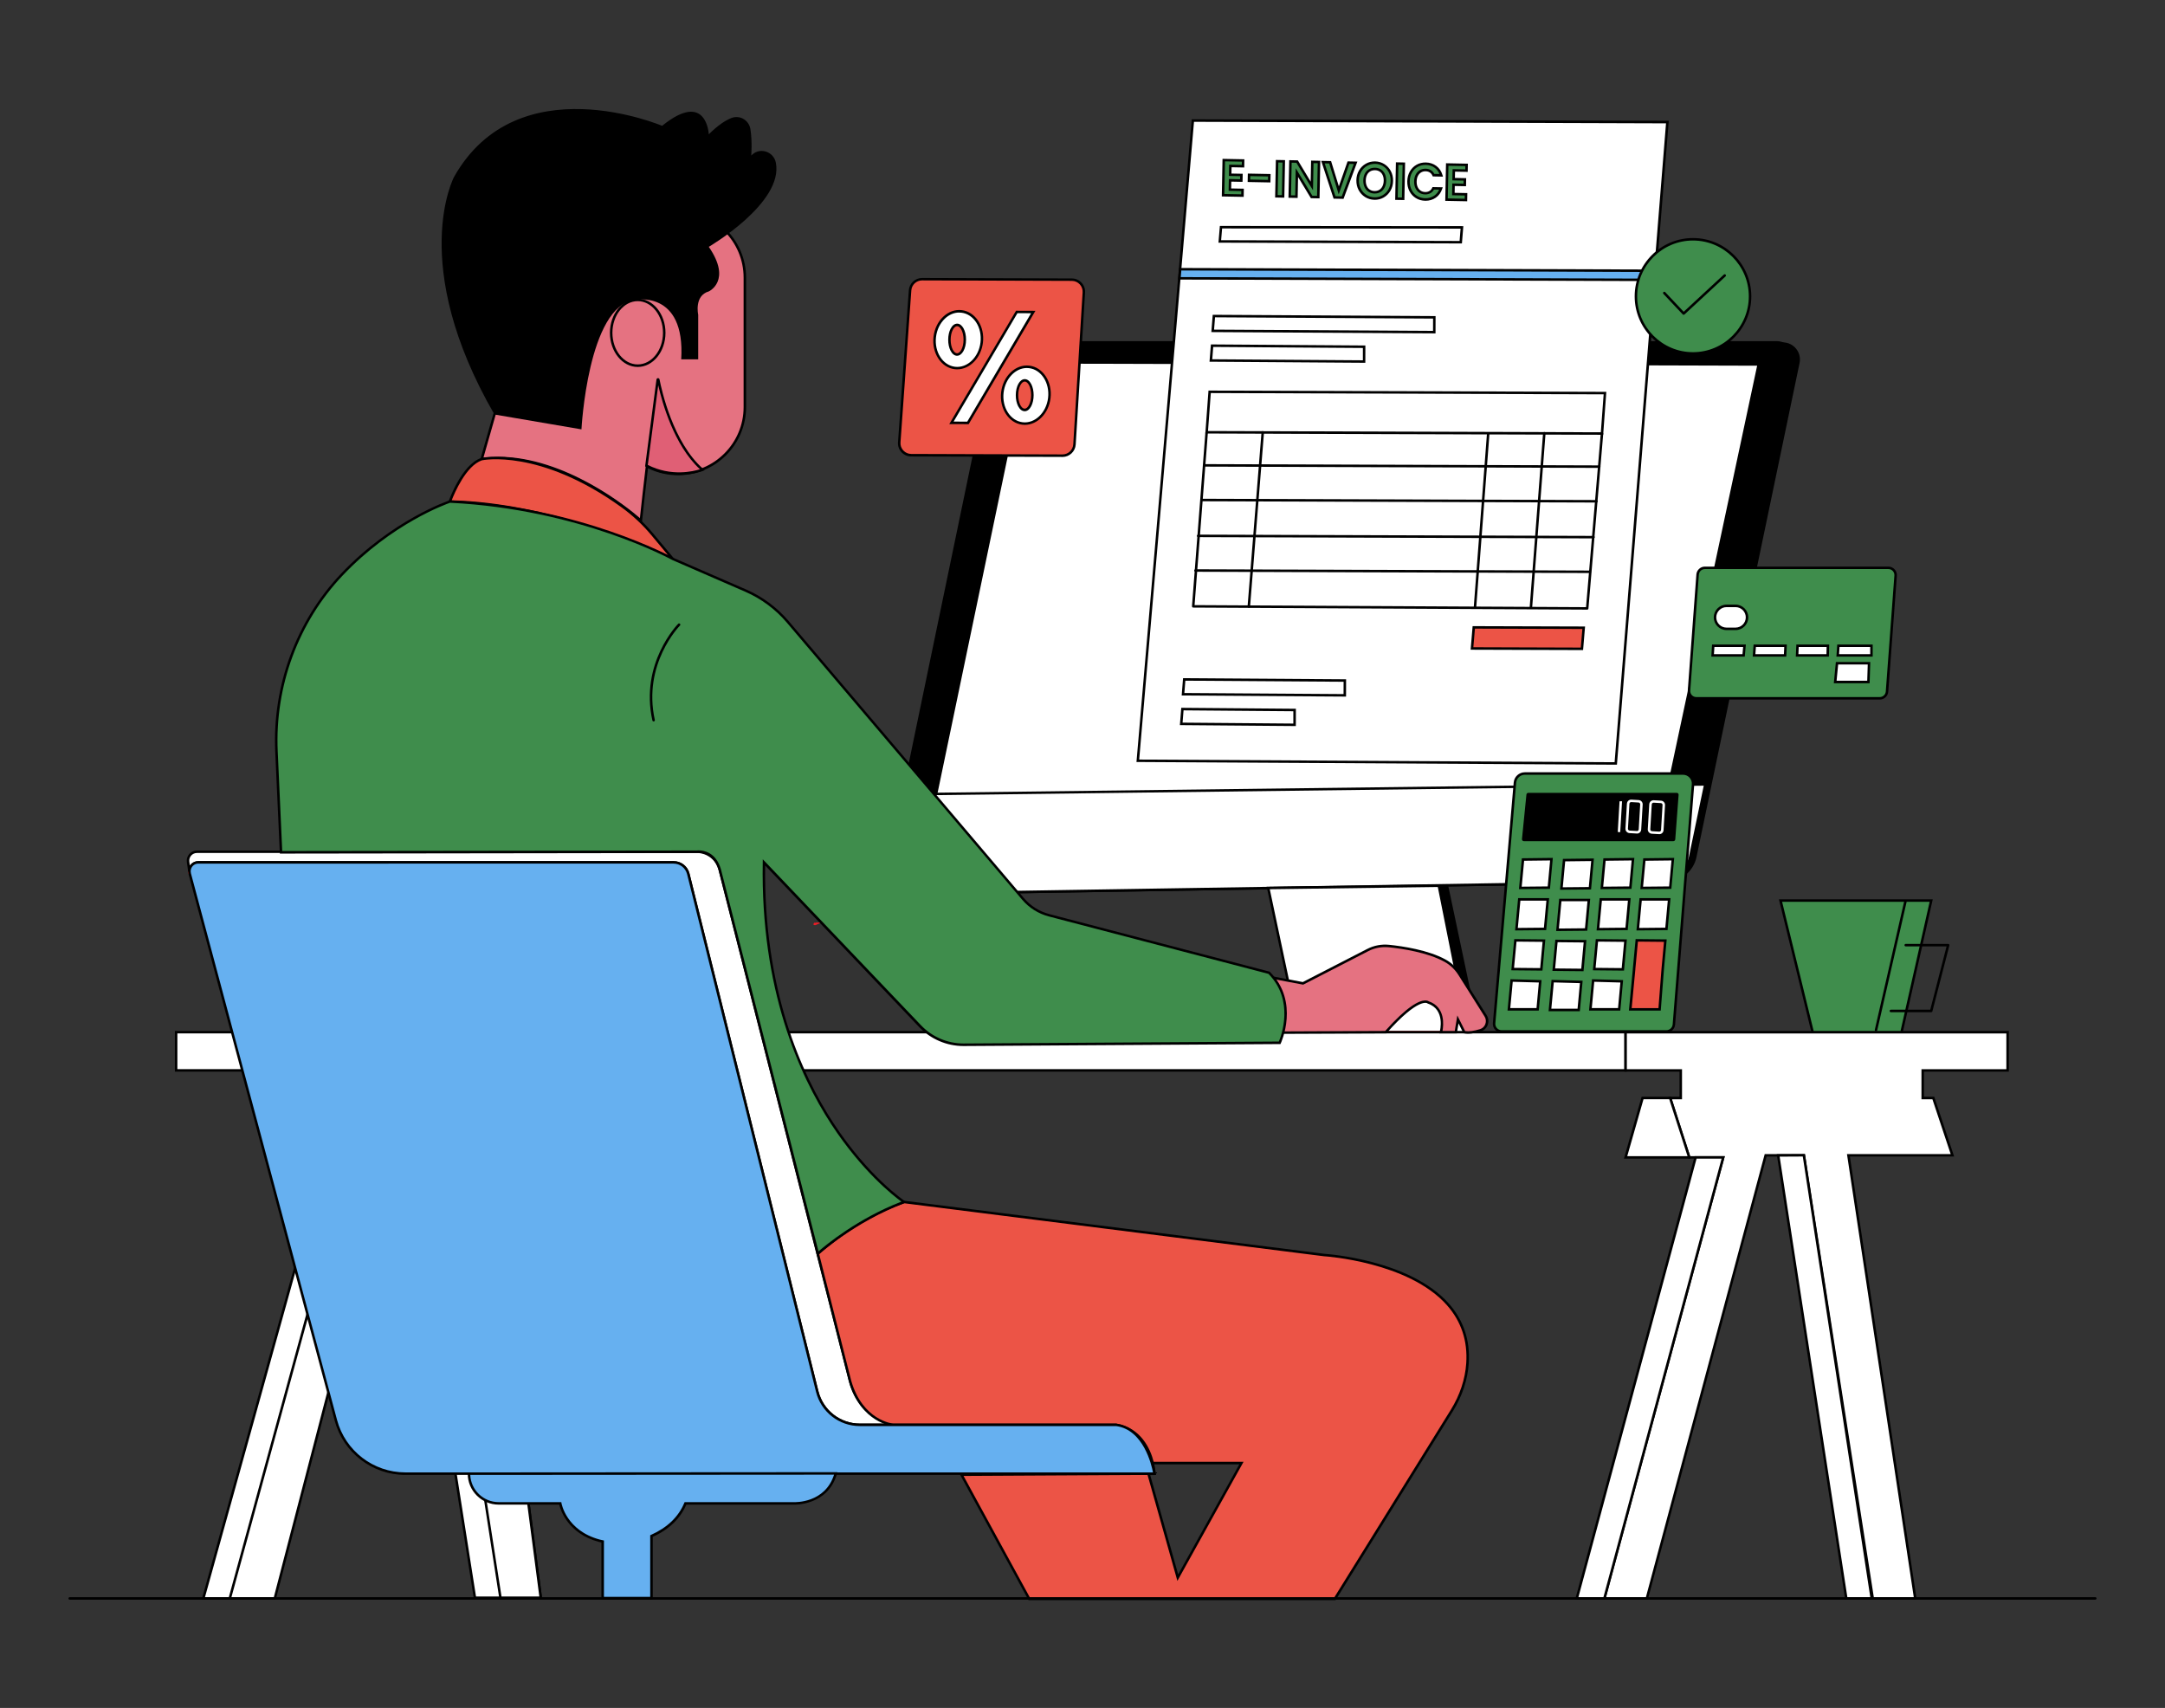 <?xml version="1.0" encoding="UTF-8"?>
<svg xmlns="http://www.w3.org/2000/svg" id="a" width="865.76" height="682.89" viewBox="0 0 865.76 682.89">
  <rect x="0" y="0" width="865.76" height="682.89" fill="#333333" stroke="none"/>
  <g>
    <g>
      <polygon points="578.77 352.44 591.5 412.7 587.12 412.7 575.37 354.14 578.77 352.44"></polygon>
      <path d="M399.53,145.92l-42.13,202.87c-.93,4.49,2.54,8.68,7.12,8.61l301.84-4.79c5.85-.09,10.86-4.23,12.06-9.96l41.21-197.51c.89-4.25-2.36-8.24-6.7-8.24H410.63c-5.37,0-10.01,3.77-11.1,9.03h0Z"></path>
      <g>
        <path d="M717.07,145.13l-35.16,168.53-.02,.1-6.03,28.88c-1.2,5.73-6.2,9.87-12.06,9.96l-301.84,4.79c-4.58,.08-8.05-4.12-7.12-8.61l6.48-31.19,35.66-171.68c1.09-5.26,5.73-9.03,11.1-9.03h302.3c4.34,0,7.59,3.99,6.7,8.24h-.01Z" fill="#fff"></path>
        <path d="M361.84,357.89c-2.29,0-4.43-1.01-5.89-2.77-1.49-1.8-2.07-4.15-1.59-6.43l42.14-202.87c1.14-5.46,6.01-9.43,11.59-9.43h302.3c2.22,0,4.3,.99,5.7,2.71s1.94,3.96,1.49,6.13l-35.17,168.61-6.04,28.9c-1.25,6-6.41,10.26-12.54,10.36l-301.84,4.79h-.15Zm46.24-220.51c-5.11,0-9.57,3.63-10.61,8.63l-42.14,202.87c-.41,1.99,.09,4.03,1.39,5.59,1.3,1.57,3.22,2.44,5.24,2.41l301.84-4.79c5.66-.09,10.42-4.02,11.58-9.57l6.05-28.96,35.16-168.56c.39-1.88-.07-3.8-1.28-5.29-1.21-1.49-3-2.34-4.92-2.34H408.08Z"></path>
      </g>
      <g>
        <polygon points="712.01 360.08 724.93 412.99 760.34 412.99 772.26 360.08 712.01 360.08" fill="#3f8d4c"></polygon>
        <path d="M760.74,413.49h-36.2l-13.17-53.91h61.52l-12.15,53.91Zm-35.42-1h34.62l11.7-51.91h-58.99l12.68,51.91h-.01Z"></path>
      </g>
      <g>
        <path d="M681.91,313.66l-6.05,28.98c-1.2,5.73-6.2,9.87-12.06,9.96l-301.84,4.79c-4.58,.08-8.05-4.12-7.12-8.61l6.48-31.19,320.6-3.94h-.01Z" fill="#fff"></path>
        <path d="M361.84,357.89c-2.29,0-4.43-1.01-5.89-2.77-1.49-1.8-2.07-4.15-1.59-6.43l6.56-31.58,321.62-3.95-6.18,29.59c-1.25,6-6.41,10.26-12.54,10.36l-301.84,4.79h-.14Zm-.11-39.81l-6.39,30.79c-.41,1.99,.09,4.03,1.39,5.59,1.3,1.57,3.22,2.44,5.24,2.41l301.84-4.79c5.66-.09,10.42-4.02,11.58-9.57l5.92-28.37-319.57,3.93h0Z"></path>
      </g>
      <path d="M717.07,145.13l-35.16,168.53-.02,.1-14.87-.36,35.64-167.18-291.94-.85-35.93,172.32-13.49-.09,35.66-171.68c1.09-5.26,5.73-9.03,11.1-9.03h302.3c4.34,0,7.59,3.99,6.7,8.24h0Z"></path>
      <g>
        <polygon points="507.16 355.04 519.46 413.09 587.12 413.09 575.37 354.14 507.16 355.04" fill="#fff"></polygon>
        <path d="M587.73,413.59h-68.68l-12.51-59.04,69.24-.91,11.95,59.95Zm-67.87-1h66.65l-11.55-57.94-67.19,.89,12.09,57.06h0Z"></path>
      </g>
      <path d="M579.27,413.2h-30.7v-20.52h30.7v20.52Zm-29.7-1h28.7v-18.52h-28.7v18.52Z" fill="#ed1c24"></path>
      <g>
        <rect x="70.43" y="412.7" width="579.63" height="15.28" fill="#fff"></rect>
        <path d="M650.56,428.47H69.93v-16.28H650.56v16.28Zm-579.63-1H649.56v-14.28H70.93s0,14.28,0,14.28Z"></path>
      </g>
      <g>
        <polygon points="802.81 427.97 802.81 412.7 650.06 412.7 650.06 427.97 672.12 427.97 672.12 439.01 667.88 439.01 675.52 462.77 689.09 462.77 641.57 639.1 658.54 639.1 706.07 461.92 721.34 461.92 748.88 639.1 765.88 639.1 739.16 461.92 780.75 461.92 773.11 439.01 768.87 439.01 768.87 427.97 802.81 427.97" fill="#fff"></polygon>
        <path d="M766.46,639.6h-18.01l-.07-.42-27.47-176.76h-14.46l-47.52,177.18h-18.01l47.52-176.34h-13.29l-7.96-24.76h4.43v-10.03h-22.06v-16.28h153.76v16.28h-33.95v10.03h4.1l7.97,23.91h-41.7l26.72,177.18h0Zm-17.15-.99h15.99l-26.72-177.18h41.47l-7.3-21.91h-4.38v-12.03h33.95v-14.28h-151.76v14.28h22.06v12.03h-4.06l7.32,22.76h13.87l-47.52,176.34h15.94l47.52-177.18h16.09l.07,.42,27.47,176.76h-.01Z"></path>
      </g>
      <g>
        <polygon points="667.88 439.01 656.85 439.01 650.06 462.77 675.52 462.77 667.88 439.01" fill="#fff"></polygon>
        <path d="M676.2,463.27h-26.81l7.08-24.76h11.77l7.96,24.76h0Zm-25.48-1h24.11l-7.32-22.76h-10.29l-6.5,22.76Z"></path>
      </g>
      <g>
        <polygon points="678.06 462.77 630.54 639.1 641.57 639.1 689.09 462.77 678.06 462.77" fill="#fff"></polygon>
        <path d="M641.95,639.6h-12.07l47.79-177.34h12.07l-47.79,177.34Zm-10.76-1h10l47.25-175.34h-10l-47.25,175.34Z"></path>
      </g>
      <g>
        <polygon points="711.08 461.98 738.32 639.1 748.5 639.1 721.34 461.92 711.08 461.98" fill="#fff"></polygon>
        <path d="M749.08,639.6h-11.19l-.07-.42-27.32-177.7,11.27-.06,27.31,178.19h0Zm-10.34-1.01h9.17l-27-176.18-9.25,.05,27.08,176.13Z"></path>
      </g>
      <path d="M772.26,404.71h-16.12c-.28,0-.5-.22-.5-.5s.22-.5,.5-.5h15.74l6.53-25.31h-16.33c-.28,0-.5-.22-.5-.5s.22-.5,.5-.5h16.97c.15,0,.3,.07,.4,.19s.13,.28,.09,.43l-6.79,26.31c-.06,.22-.26,.38-.48,.38h-.01Z"></path>
      <path d="M750.2,412.35s-.07,0-.11-.01c-.27-.06-.44-.33-.38-.6l11.74-51.31c.06-.27,.33-.44,.6-.38,.27,.06,.44,.33,.38,.6l-11.74,51.31c-.05,.23-.26,.39-.49,.39Z"></path>
      <path d="M75.38,349.4c-.08-.31-.12-.61-.14-.95l1-.09,.12,.84-.98,.2Z" fill="#ed1c24"></path>
      <g>
        <path d="M357.21,569.64l-.1,.06h-13.26c-8.07,0-15.11-5.5-17.06-13.33l-51.55-206.95c-.67-2.71-3.11-4.61-5.89-4.61H79.29c-2.04,0-3.59,1.69-3.54,3.62l-.53-3.84c-.29-2.12,1.37-4.02,3.51-4.02h199.93c4.31,0,8.07,2.92,9.13,7.09l52.14,204.56c1.49,5.86,5.02,11.06,10.09,14.34,2.02,1.31,4.41,2.43,7.19,3.08Z" fill="#fff"></path>
        <path d="M357.25,570.2h-13.39c-8.32,0-15.53-5.64-17.54-13.71l-51.55-206.95c-.62-2.49-2.84-4.23-5.4-4.23H79.29c-.83,0-1.6,.32-2.17,.91s-.89,1.39-.87,2.2l-1,.08-.53-3.84c-.16-1.16,.19-2.32,.96-3.2s1.88-1.39,3.04-1.39h199.93c4.54,0,8.5,3.07,9.62,7.47l52.14,204.56c1.51,5.91,5.02,10.9,9.88,14.05,2.19,1.42,4.56,2.43,7.03,3.01l1.22,.29-1.3,.76h.01ZM79.29,344.3h190.07c3.03,0,5.65,2.05,6.38,4.99l51.55,206.95c1.9,7.63,8.71,12.95,16.57,12.95h10.25c-1.51-.58-2.96-1.32-4.35-2.22-5.07-3.28-8.73-8.48-10.3-14.64l-52.14-204.56c-1.01-3.96-4.56-6.72-8.65-6.72H78.73c-.88,0-1.71,.38-2.29,1.04s-.84,1.54-.73,2.41l.22,1.58c.14-.2,.29-.4,.46-.57,.76-.78,1.79-1.22,2.89-1.22h.01Z"></path>
      </g>
      <g>
        <path d="M271.13,84.27h0c-14.76,0-26.73,11.97-26.73,26.73v4.32l-34.79,11.38-11.88,39.04-5.09,17.82c32.25-4.24,63.65,24.61,63.65,24.61,.65-6.24,1.51-13.85,2.44-21.73,3.71,1.95,7.93,3.06,12.41,3.06h0c14.76,0,26.73-11.97,26.73-26.73v-51.77c0-14.76-11.97-26.73-26.73-26.73h-.01Z" fill="#e57281"></path>
        <path d="M256.68,209.21l-.73-.67c-.31-.29-31.6-28.64-63.25-24.48l-.76,.1,5.3-18.55,11.96-39.3,34.7-11.34v-3.96c0-15.02,12.22-27.23,27.23-27.23s27.23,12.22,27.23,27.23v51.77c0,15.02-12.22,27.23-27.23,27.23-4.15,0-8.28-.96-12-2.79-.99,8.43-1.79,15.5-2.36,21.01l-.1,.99h0Zm-57.52-26.58c27.01,0,52.15,20.57,56.73,24.52,.58-5.52,1.37-12.51,2.34-20.77l.08-.72,.64,.34c3.74,1.96,7.95,3,12.18,3,14.46,0,26.23-11.77,26.23-26.23v-51.77c0-14.46-11.77-26.23-26.23-26.23s-26.23,11.77-26.23,26.23v4.69l-34.89,11.41-11.81,38.79-4.88,17.09c1.95-.23,3.9-.33,5.84-.33v-.02Z"></path>
      </g>
      <g>
        <path d="M263.27,151.79c.84,4.33,5.46,25.46,17.62,36.05,0,0-10.8,4.39-22.37-1.64l4.5-34.4c.02-.14,.22-.15,.25,0h0Z" fill="#e05f75"></path>
        <path d="M271.57,189.86c-3.86,0-8.52-.74-13.29-3.22l-.31-.16,4.54-34.74c.04-.31,.29-.54,.6-.55h.02c.3,0,.56,.21,.61,.51h0c.8,4.13,5.4,25.26,17.45,35.77l.61,.53-.75,.31c-.07,.03-3.94,1.56-9.5,1.56h.02Zm-12.52-3.96c9.37,4.74,18.24,2.56,20.86,1.73-10.41-9.59-15.16-26.82-16.69-33.61l-4.17,31.88Z"></path>
      </g>
      <g>
        <path d="M179.9,200.53s5.09-14.43,12.73-16.97c0,0,22.79-5.15,56.06,18.78,4.51,3.24,8.6,7.04,12.16,11.31l8.17,9.8s-44.98-22.06-89.11-22.91h0Z" fill="#ec5446"></path>
        <path d="M270.9,224.93l-2.11-1.03c-.45-.22-45.39-22.03-88.9-22.86h-.69l.23-.67c.21-.6,5.26-14.69,13.04-17.28,.28-.07,23.44-4.93,56.51,18.84,4.55,3.27,8.67,7.11,12.25,11.4l9.67,11.6Zm-90.28-24.88c38.22,.93,77.32,17.77,86.57,21.99l-6.73-8.07c-3.52-4.22-7.58-8-12.06-11.23-32.67-23.49-55.43-18.74-55.66-18.69-6.36,2.12-11.03,13.19-12.12,16h0Z"></path>
      </g>
      <g>
        <path d="M513.24,412.88l40.92-.18c13.58-15.28,16.97-11.88,16.97-11.88,7.64,2.55,5.09,11.88,5.09,11.88h5.94l.85-5.09,2.55,5.09c1.91,.38,4.33-.1,6.42-.74,2.43-.75,3.46-3.63,2.11-5.78l-10.45-16.59c-1.44-2.28-3.42-4.18-5.79-5.48-6.8-3.74-16.65-5.25-22.41-5.84-2.92-.3-5.86,.24-8.47,1.59l-25.92,13.33-13.58-2.55,3.39,15.28,2.36,6.97h.02Z" fill="#e57281"></path>
        <path d="M512.88,413.38l-2.48-7.31-3.57-16.07,14.15,2.65,25.77-13.25c2.69-1.38,5.72-1.95,8.75-1.64,5.45,.56,15.64,2.07,22.6,5.9,2.41,1.32,4.47,3.28,5.97,5.65l10.45,16.59c.74,1.17,.88,2.59,.4,3.89-.47,1.28-1.49,2.24-2.79,2.64-2.73,.84-4.98,1.09-6.67,.75l-.24-.05-1.97-3.94-.67,3.99h-7.02l.17-.63c.1-.36,2.33-8.91-4.77-11.28l-.11-.04-.08-.08s-3.43-2.55-16.25,11.86l-.15,.17-41.5,.18v.02Zm-4.74-22.12l3.23,14.54,2.23,6.58,40.33-.18c8.88-9.95,13.56-12.13,15.92-12.2,.85-.03,1.32,.23,1.52,.37,6.71,2.3,5.88,9.62,5.47,11.83h4.9l1.03-6.19,3.12,6.24c1.49,.23,3.54-.03,5.94-.77,1-.31,1.78-1.04,2.14-2.03,.37-1.01,.26-2.1-.31-3.01l-10.45-16.59c-1.4-2.23-3.34-4.07-5.6-5.31-6.81-3.74-16.85-5.23-22.22-5.78-2.84-.29-5.67,.24-8.19,1.53l-26.07,13.41-13-2.44h0Z"></path>
      </g>
      <path d="M325.91,369.92c-.08,0-.16-.02-.22-.04l-.39-.13,.06-.43c.05-.29,.26-.43,.64-.43h2.45l-2.25,.96c-.11,.05-.21,.07-.3,.07h0Zm0-1s-.08,0-.09,.01l.12,.27,.09-.27s-.08-.02-.11-.02h-.01Z" fill="#ed1c24"></path>
      <g>
        <polygon points="164.93 427.66 109.31 639.1 81.31 639.1 140.02 427.97 149.71 427.85 164.93 427.66" fill="#fff"></polygon>
        <path d="M109.7,639.6h-29.05l.18-.63,58.81-211.49,25.95-.33-55.88,212.45h0Zm-27.73-1h26.96l55.36-210.44-23.89,.3-58.43,210.13h0Z"></path>
      </g>
      <g>
        <polygon points="164.93 427.66 109.88 639.1 91.88 639.1 149.71 427.85 164.93 427.66" fill="#fff"></polygon>
        <path d="M110.27,639.6h-19.04l58.1-212.24,16.26-.21-.17,.63-55.15,211.82h0Zm-17.73-1h16.96l54.79-210.44-14.19,.18-57.55,210.25h0Z"></path>
      </g>
      <g>
        <polygon points="216.24 638.83 189.94 638.83 181.6 585.82 191.66 584.25 208.76 581.58 216.24 638.83" fill="#fff"></polygon>
        <path d="M216.81,639.33h-27.31l-8.48-53.93,28.16-4.4,7.63,58.33h0Zm-26.45-1h25.31l-7.35-56.18-26.16,4.09,8.19,52.09h.01Z"></path>
      </g>
      <g>
        <polygon points="216.24 638.83 200.13 638.83 191.66 584.25 208.76 581.58 216.24 638.83" fill="#fff"></polygon>
        <path d="M216.81,639.33h-17.11l-8.61-55.5,18.1-2.83,7.63,58.33h-.01Zm-16.26-1h15.12l-7.35-56.18-16.1,2.52,8.33,53.66h0Z"></path>
      </g>
      <g>
        <g>
          <path d="M529.55,501.81l-168.03-21.22c-19.52,6.79-34.49,20.67-34.49,20.67l12.91,50.96c4.73,16.46,17.18,17.48,17.18,17.48h89.27c9.78,1.73,13.31,10.07,14.58,15.28h35.49l-25.46,45.83-11.7-41.52h2.36v-.06l-77.16,.42,27.1,49.65h122.21l46.81-75.38c3.53-5.69,5.78-12.12,6.23-18.8,2.66-39.82-57.28-43.3-57.28-43.3h-.02Z" fill="#ec5446"></path>
          <path d="M534.07,639.79h-122.78l-.14-.26-27.5-50.38,78.46-.43,.08,1-.54,.06h-1.7l11.19,39.72,24.46-44.02h-35.03l-.09-.38c-1.18-4.84-4.59-13.21-14.18-14.9h-89.18c-.17,0-12.89-1.23-17.66-17.84l-12.99-51.26,.22-.2c.15-.14,15.27-14.03,34.67-20.78l.11-.04,168.13,21.23c.94,.06,34.28,2.34,49.82,19.95,5.87,6.65,8.53,14.69,7.92,23.89-.44,6.52-2.61,13.1-6.3,19.04l-46.96,75.61h0Zm-122.19-1.01h121.63l46.67-75.14c3.6-5.8,5.73-12.22,6.15-18.57,.6-8.92-1.98-16.71-7.67-23.16-15.4-17.45-48.81-19.59-49.15-19.61h-.03l-167.92-21.2c-17.88,6.25-32.07,18.61-33.99,20.33l12.84,50.66c4.57,15.9,16.61,17.1,16.73,17.11h89.23c9.99,1.75,13.65,10.15,14.97,15.27h35.95l-26.46,47.63-11.94-42.37-73.57,.4,26.55,48.65h0Z"></path>
        </g>
        <g>
          <path d="M460.96,584.97h-.15c.65,2.53,.81,3.96,.84,4.24h0s-.09-1.77-.69-4.24Z" fill="#ec5446"></path>
          <path d="M462.18,589.72h-.98l-.05-.45c-.03-.26-.19-1.66-.83-4.17l-.16-.62h1.19l.09,.38c.61,2.49,.7,4.26,.71,4.34l.03,.53h0Z"></path>
        </g>
      </g>
      <path d="M232.52,171.68s2.55-49.22,21.22-51.77c0,0,20.37-4.24,18.67,23.76h6.79v-17.82s-1.7-7.64,4.24-9.34c0,0,9.34-4.24,0-17.82,0,0,30.06-17.6,26.8-33.71-.86-4.23-5.97-6.1-9.26-3.31-.19,.16-.38,.33-.57,.52,0,0,.47-5.61-.33-10.58-.58-3.59-4.29-5.76-7.66-4.4-2.34,.94-5.33,2.85-8.98,6.49,0,0-.85-17.82-18.67-3.39,0,0-57.71-24.61-83.17,20.37,0,0-18.67,34.79,16.12,95.05l34.79,5.94h.01Z"></path>
      <g>
        <ellipse cx="255.01" cy="133.07" rx="10.61" ry="13.15" fill="#e57281"></ellipse>
        <path d="M255.01,146.72c-6.12,0-11.11-6.13-11.11-13.65s4.98-13.65,11.11-13.65,11.11,6.12,11.11,13.65-4.98,13.65-11.11,13.65Zm0-26.31c-5.57,0-10.11,5.68-10.11,12.65s4.53,12.65,10.11,12.65,10.11-5.68,10.11-12.65-4.53-12.65-10.11-12.65Z"></path>
      </g>
      <g>
        <path d="M179.9,200.53s-22.51,7.38-43.2,29.2c-17.99,18.98-27.32,44.57-26.14,70.7l1.82,40.34,166.27-.21s6.7-1.09,9.13,7.09l39.23,153.6s14.12-13.03,34.49-20.67c0,0-57.71-38.19-56.01-135.78l62.47,65.52c4.54,4.76,10.85,7.44,17.43,7.4l126.32-.78s7.64-16.12-4.24-28.01l-87.92-22.97c-4.09-1.07-7.75-3.37-10.48-6.59l-94.08-110.77c-4.57-5.39-10.32-9.65-16.8-12.47l-29.19-12.69s-36.49-20.37-89.11-22.91h0Z" fill="#3f8d4c"></path>
        <path d="M326.75,502.2l-.21-.81-39.23-153.6c-2.27-7.62-8.31-6.77-8.57-6.72l-166.83,.22-1.85-40.82c-1.19-26.3,8.39-52.2,26.27-71.06,20.54-21.66,43.18-29.26,43.41-29.33l.09-.03h.09c52.13,2.53,88.96,22.78,89.33,22.98l29.14,12.67c6.51,2.83,12.38,7.19,16.98,12.6l94.08,110.77c2.68,3.16,6.22,5.38,10.23,6.43l88.05,23,.1,.1c11.99,11.99,4.42,28.41,4.34,28.57l-.13,.28-126.64,.79h-.15c-6.64,0-13.06-2.75-17.65-7.55l-61.63-64.64c-.61,49.59,14.46,83.32,27.28,102.94,14,21.43,28.39,31.1,28.53,31.2l.82,.54-.92,.34c-20.03,7.51-34.19,20.44-34.33,20.57l-.62,.57h.02Zm-47.34-162.19c1.89,0,6.84,.68,8.87,7.5l39.03,152.83c2.91-2.53,15.75-13.17,33.16-19.89-3.2-2.33-15.76-12.16-28.01-30.89-13.01-19.9-28.33-54.23-27.45-104.77l.02-1.22,63.31,66.4c4.4,4.61,10.56,7.25,16.92,7.25h.14l126-.78c.92-2.18,6.34-16.43-4.17-27.06l-87.79-22.94c-4.21-1.1-7.92-3.43-10.74-6.75l-94.08-110.77c-4.5-5.3-10.25-9.56-16.62-12.33l-29.19-12.69c-.41-.23-37-20.34-88.84-22.87-1.54,.53-23.19,8.24-42.91,29.04-17.7,18.67-27.18,44.3-26,70.33l1.8,39.86,165.79-.21s.28-.04,.75-.04h.01Z"></path>
      </g>
      <path d="M261.37,288.45c-.23,0-.44-.16-.49-.39-5.09-22.92,10.16-38.5,10.32-38.65,.2-.2,.51-.2,.71,0,.2,.19,.2,.51,0,.71-.15,.15-15.02,15.36-10.05,37.73,.06,.27-.11,.54-.38,.6-.04,0-.07,.01-.11,.01h0Z"></path>
      <g>
        <path d="M461.66,589.22H162.09c-13.02,0-24.42-8.75-27.78-21.33l-58.45-218.62-.12-.84c-.05-1.93,1.5-3.62,3.54-3.62h190.07c2.78,0,5.22,1.9,5.89,4.61l51.55,206.95c1.95,7.83,8.99,13.33,17.06,13.33h102.53c12.73,1.7,15.28,19.52,15.28,19.52Z" fill="#66b0f0"></path>
        <path d="M462.23,589.72H162.09c-13.22,0-24.84-8.92-28.26-21.7l-58.45-218.62-.13-.9c-.03-1.13,.39-2.2,1.14-2.98,.76-.78,1.79-1.22,2.89-1.22h190.07c3.03,0,5.65,2.05,6.38,4.99l51.55,206.95c1.9,7.63,8.71,12.95,16.57,12.95h102.53c13.02,1.73,15.75,19.77,15.77,19.95l.08,.57h0ZM79.29,345.3c-.83,0-1.6,.32-2.17,.91s-.89,1.39-.87,2.2l.11,.78,58.43,218.56c3.3,12.34,14.52,20.96,27.29,20.96H461.06c-.57-3.02-3.81-17.06-14.75-18.52h-102.46c-8.32,0-15.53-5.63-17.54-13.71l-51.55-206.95c-.62-2.49-2.84-4.23-5.4-4.23H79.29Z"></path>
      </g>
      <g>
        <path d="M187.54,589.22c0,6.56,5.32,11.88,11.88,11.88h24.61s1.77,11.2,15.62,14.93c.45,.12,.9,.21,1.36,.31v22.65h19.52v-24.83c5.16-2.3,10.78-6.26,13.58-13.06h43.28s13.28,.64,16.82-11.99l-146.67,.1h0Z" fill="#66b0f0"></path>
        <path d="M261.02,639.48h-20.52v-22.74c-.33-.07-.66-.14-.98-.23-12.46-3.36-15.39-12.8-15.89-14.91h-24.21c-6.83,0-12.38-5.55-12.38-12.38v-.5l147.83-.1-.18,.64c-3.61,12.86-17.2,12.35-17.33,12.35h-42.92c-2.4,5.58-6.91,9.91-13.41,12.88v24.99Zm-19.53-1h18.52v-24.65l.3-.13c6.54-2.92,11.02-7.22,13.32-12.79l.13-.31h43.62c.54,.03,12.51,.45,16.15-10.98l-145.48,.1c.26,6.04,5.26,10.88,11.37,10.88h25.04l.07,.42c.02,.11,1.9,10.93,15.25,14.53,.33,.09,.66,.16,1,.23l.73,.16v22.55h-.02Z"></path>
      </g>
    </g>
    <g>
      <g>
        <polygon points="666.77 48.81 662.04 107.57 661.74 111.21 646.12 305.25 455 304.18 471.65 110.6 471.96 106.96 477.01 48.2 666.77 48.81" fill="#fff"></polygon>
        <path d="M646.58,305.75h-.46l-191.66-1.08,.05-.54,22.05-256.44,190.76,.61-.04,.54-20.68,256.9h-.02Zm-191.04-2.06l190.12,1.07,20.56-255.44-188.75-.61-21.92,254.98h0Z"></path>
      </g>
      <g>
        <polygon points="662.03 108.25 661.74 111.9 471.64 111.28 471.96 107.64 662.03 108.25" fill="#66b0f0"></polygon>
        <path d="M662.2,112.4l-191.1-.62,.4-4.64,191.08,.62-.38,4.64Zm-190.01-1.61l189.09,.61,.21-2.64-189.08-.61-.23,2.64h0Z"></path>
      </g>
      <g>
        <polygon points="488.26 90.84 584.62 90.92 584.15 96.84 487.79 96.53 488.26 90.84" fill="#fff"></polygon>
        <path d="M584.61,97.34l-97.36-.31,.56-6.69,97.36,.08-.56,6.92Zm-96.28-1.31l95.35,.31,.39-4.92-95.36-.08-.39,4.69h0Z"></path>
      </g>
      <g>
        <polygon points="485.42 126.36 573.57 126.88 573.55 132.8 484.94 132.28 485.42 126.36" fill="#fff"></polygon>
        <path d="M574.05,133.3l-89.65-.52,.55-6.92,89.12,.52-.02,6.92Zm-88.57-1.51l87.57,.51,.02-4.92-87.19-.51-.39,4.92h-.01Z"></path>
      </g>
      <g>
        <polygon points="484.69 138.21 545.52 138.63 545.5 144.55 484.22 144.13 484.69 138.21" fill="#fff"></polygon>
        <path d="M545.99,145.06l-62.32-.43,.55-6.92,61.78,.43-.02,6.92h.01Zm-61.23-1.42l60.24,.42v-4.92l-59.84-.42-.39,4.92h-.01Z"></path>
      </g>
      <g>
        <polygon points="473.56 271.66 537.8 272.1 537.78 278.02 473.08 277.58 473.56 271.66" fill="#fff"></polygon>
        <path d="M538.27,278.52l-65.73-.44,.55-6.92,65.2,.44-.02,6.92h0Zm-64.65-1.44l63.65,.43,.02-4.92-63.28-.43-.39,4.92Z"></path>
      </g>
      <g>
        <polygon points="472.84 283.51 517.71 283.88 517.69 289.8 472.36 289.43 472.84 283.51" fill="#fff"></polygon>
        <path d="M518.19,290.3l-46.37-.38,.55-6.92,45.84,.38-.02,6.92Zm-45.29-1.37l44.29,.37v-4.92l-43.9-.36-.39,4.92h0Z"></path>
      </g>
      <g>
        <polygon points="640.62 173.33 482.53 172.83 483.72 156.66 641.82 157.16 640.62 173.33" fill="#fff"></polygon>
        <path d="M641.09,173.84l-159.09-.51,1.26-17.17,159.09,.51-1.26,17.17Zm-158.02-1.51l157.09,.51,1.12-15.17-157.09-.51-1.12,15.17h0Z"></path>
      </g>
      <path d="M634.7,243.75h0l-157.54-.82c-.14,0-.27-.06-.37-.16-.09-.1-.14-.24-.13-.38l5.37-69.6c.02-.28,.29-.48,.54-.46,.28,.02,.48,.26,.46,.54l-5.33,69.07,156.54,.82,5.88-69.46c.02-.28,.28-.48,.54-.46,.28,.02,.48,.27,.46,.54l-5.92,69.92c-.02,.26-.24,.46-.5,.46h0Z"></path>
      <path d="M499.39,243h-.04c-.28-.02-.48-.26-.46-.54l5.57-69.64c.02-.28,.27-.48,.54-.46,.28,.02,.48,.26,.46,.54l-5.57,69.64c-.02,.26-.24,.46-.5,.46Z"></path>
      <path d="M589.83,243.38h-.04c-.28-.02-.48-.26-.46-.54l5.29-69.51c.02-.28,.28-.48,.54-.46,.28,.02,.48,.26,.46,.54l-5.29,69.51c-.02,.26-.24,.46-.5,.46h0Z"></path>
      <path d="M612.2,243.36h-.04c-.28-.02-.48-.26-.46-.54l5.35-69.64c.02-.28,.29-.48,.54-.46,.28,.02,.48,.26,.46,.54l-5.35,69.64c-.02,.26-.24,.46-.5,.46Z"></path>
      <path d="M639.52,187.08h0l-157.86-.51c-.28,0-.5-.23-.5-.5s.22-.5,.5-.5h0l157.86,.51c.28,0,.5,.23,.5,.5s-.22,.5-.5,.5Z"></path>
      <path d="M638.41,200.93h0l-157.64-.51c-.28,0-.5-.23-.5-.5s.24-.53,.5-.5l157.64,.51c.28,0,.5,.23,.5,.5s-.22,.5-.5,.5Z"></path>
      <path d="M637.22,215.27h0l-158.1-.51c-.28,0-.5-.23-.5-.5s.22-.51,.5-.5l158.1,.51c.28,0,.5,.23,.5,.5s-.22,.5-.5,.5Z"></path>
      <path d="M635.75,229.12h0l-157.69-.51c-.28,0-.5-.23-.5-.5s.22-.5,.5-.5h0l157.69,.51c.28,0,.5,.23,.5,.5s-.22,.5-.5,.5Z"></path>
      <g>
        <polygon points="589.35 250.85 588.64 259.28 632.6 259.42 633.31 250.99 589.35 250.85" fill="#ec5446"></polygon>
        <path d="M633.06,259.92l-44.97-.14,.79-9.43,44.97,.14-.79,9.43Zm-43.88-1.14l42.96,.14,.63-7.43-42.96-.14-.63,7.43h0Z"></path>
      </g>
      <g>
        <circle cx="677.01" cy="118.49" r="22.82" fill="#3f8d4c"></circle>
        <path d="M677.01,141.81c-12.86,0-23.32-10.46-23.32-23.32s10.46-23.32,23.32-23.32,23.32,10.46,23.32,23.32-10.46,23.32-23.32,23.32Zm0-45.64c-12.31,0-22.32,10.01-22.32,22.32s10.01,22.32,22.32,22.32,22.32-10.01,22.32-22.32-10.01-22.32-22.32-22.32Z"></path>
      </g>
      <path d="M673.26,125.87c-.13,0-.27-.05-.36-.16l-7.73-8.21c-.19-.2-.18-.52,.02-.71s.52-.18,.71,.02l7.39,7.85,16.06-14.88c.2-.19,.52-.18,.71,.03,.19,.2,.17,.52-.03,.71l-16.42,15.21c-.1,.09-.22,.13-.34,.13h-.01Z"></path>
      <g>
        <path d="M424.87,182.2l-60.49-.19c-2.78,0-4.97-2.37-4.78-5.14l4.33-60.77c.18-2.52,2.28-4.47,4.81-4.46l59.9,.19c2.76,0,4.95,2.34,4.78,5.1l-3.74,60.77c-.16,2.54-2.27,4.52-4.81,4.51h0Z" fill="#ec5446"></path>
        <path d="M424.88,182.7h-.02l-60.49-.19c-1.48,0-2.86-.61-3.87-1.69-1.01-1.09-1.51-2.5-1.4-3.98l4.33-60.77c.2-2.77,2.52-4.93,5.29-4.93h.02l59.9,.19c1.47,0,2.84,.6,3.85,1.68s1.51,2.48,1.42,3.95l-3.74,60.77c-.17,2.79-2.5,4.98-5.29,4.98h0Zm-.01-1.01h.01c2.27,0,4.16-1.77,4.3-4.04l3.74-60.77c.07-1.19-.34-2.33-1.16-3.21-.82-.87-1.93-1.36-3.13-1.36l-59.9-.19h-.01c-2.25,0-4.13,1.75-4.29,4l-4.33,60.77c-.09,1.2,.32,2.35,1.14,3.23,.82,.88,1.93,1.37,3.14,1.38l60.49,.19Z"></path>
      </g>
      <g>
        <g>
          <polygon points="406.58 124.73 380.46 169.07 387.07 169.09 413.18 124.75 406.58 124.73" fill="#fff"></polygon>
          <path d="M387.36,169.59l-7.76-.02,26.7-45.33,7.76,.03-26.7,45.33h0Zm-6.02-1.03l5.45,.02,25.52-43.34-5.45-.02-25.52,43.34h0Z"></path>
        </g>
        <g>
          <path d="M411.56,146.69c-5.19-.61-9.99,3.96-10.72,10.2-.74,6.25,2.87,11.81,8.05,12.42s9.99-3.95,10.72-10.2-2.87-11.81-8.05-12.42Zm-1.81,17.23c-1.7,0-3.07-2.66-3.06-5.93s1.4-5.92,3.09-5.91c1.7,0,3.07,2.66,3.06,5.93-.01,3.27-1.4,5.92-3.09,5.91Z" fill="#fff"></path>
          <path d="M409.82,169.87c-.33,0-.66-.02-.99-.06-5.45-.64-9.26-6.47-8.49-12.98,.77-6.51,5.81-11.29,11.28-10.64h0c5.45,.64,9.26,6.47,8.49,12.98-.72,6.12-5.23,10.7-10.29,10.7Zm.81-22.73c-4.56,0-8.63,4.21-9.3,9.82-.7,5.96,2.71,11.29,7.62,11.87,4.89,.58,9.46-3.8,10.17-9.76,.7-5.96-2.71-11.29-7.62-11.87h0c-.29-.03-.58-.05-.87-.05h0Zm-.88,17.28h0c-1.02,0-1.94-.72-2.61-2.01-.61-1.19-.95-2.76-.94-4.42,.01-3.6,1.59-6.41,3.59-6.41h0c1.02,0,1.94,.72,2.61,2.01,.61,1.19,.95,2.76,.94,4.42,0,1.66-.35,3.23-.97,4.42-.67,1.29-1.6,2-2.62,2h0Zm.03-11.86c-1.24,0-2.58,2.17-2.59,5.41,0,1.5,.29,2.91,.83,3.96,.48,.93,1.11,1.47,1.73,1.47h0c.62,0,1.25-.53,1.73-1.46,.55-1.05,.85-2.45,.86-3.95,0-1.5-.29-2.91-.83-3.96-.48-.93-1.11-1.47-1.73-1.47h0Z"></path>
        </g>
        <g>
          <path d="M392.58,136.93c.74-6.25-2.87-11.81-8.05-12.42s-9.99,3.95-10.72,10.2c-.74,6.25,2.87,11.81,8.05,12.42,5.19,.61,9.99-3.96,10.72-10.2Zm-12.92-1.12c.01-3.27,1.4-5.92,3.09-5.91,1.7,0,3.07,2.66,3.06,5.93-.01,3.27-1.4,5.92-3.09,5.91s-3.07-2.66-3.06-5.93Z" fill="#fff"></path>
          <path d="M382.78,147.68c-.33,0-.66-.02-.99-.06-5.45-.64-9.26-6.46-8.49-12.98,.37-3.14,1.74-5.97,3.85-7.98,2.13-2.03,4.77-2.98,7.43-2.66,2.66,.31,5,1.85,6.61,4.32,1.58,2.44,2.25,5.52,1.88,8.65-.72,6.12-5.23,10.7-10.29,10.7h0Zm.81-22.72c-2.06,0-4.07,.85-5.75,2.45-1.94,1.85-3.2,4.46-3.54,7.37-.7,5.96,2.71,11.29,7.62,11.87,4.89,.58,9.46-3.8,10.17-9.76,.34-2.91-.27-5.74-1.73-7.99-1.44-2.22-3.53-3.59-5.89-3.87-.29-.03-.59-.05-.88-.05v-.02Zm-.87,17.29h0c-1.02,0-1.94-.72-2.61-2.01-.61-1.19-.95-2.76-.94-4.42,0-1.66,.35-3.23,.97-4.42,.67-1.29,1.6-2,2.62-2h0c2,0,3.57,2.83,3.55,6.43-.01,3.6-1.59,6.41-3.59,6.41h0Zm.03-11.84c-.62,0-1.25,.53-1.73,1.46-.55,1.05-.85,2.45-.86,3.95h0c0,1.5,.29,2.91,.83,3.96,.48,.93,1.11,1.47,1.73,1.47h0c1.24,0,2.58-2.17,2.59-5.41,0-3.24-1.32-5.43-2.56-5.43h0Z"></path>
        </g>
      </g>
      <g>
        <path d="M751.71,279.2h-73.4c-1.68,0-3.01-1.43-2.89-3.11l3.44-46.37c.11-1.51,1.37-2.68,2.89-2.68h73.4c1.68,0,3.01,1.43,2.89,3.11l-3.44,46.37c-.11,1.51-1.37,2.68-2.89,2.68h0Z" fill="#3f8d4c"></path>
        <path d="M751.71,279.7h-73.4c-.94,0-1.85-.4-2.49-1.08-.64-.69-.97-1.62-.9-2.56l3.44-46.37c.13-1.76,1.62-3.15,3.39-3.15h73.4c.94,0,1.85,.4,2.49,1.09s.97,1.62,.9,2.56l-3.44,46.37c-.13,1.77-1.62,3.15-3.39,3.15h0Zm-69.96-52.17c-1.25,0-2.3,.98-2.39,2.22l-3.44,46.37c-.05,.67,.17,1.31,.63,1.81,.46,.49,1.08,.77,1.76,.77h73.4c1.25,0,2.3-.98,2.39-2.22l3.44-46.37c.05-.67-.18-1.31-.63-1.81-.46-.49-1.08-.77-1.76-.77h-73.4Z"></path>
      </g>
      <g>
        <path d="M690.41,242.25h3.62c2.53,0,4.59,2.06,4.59,4.59h0c0,2.53-2.06,4.59-4.59,4.59h-3.62c-2.53,0-4.59-2.06-4.59-4.59h0c0-2.53,2.06-4.59,4.59-4.59Z" fill="#fff"></path>
        <path d="M694.03,251.93h-3.62c-2.81,0-5.09-2.28-5.09-5.09s2.28-5.09,5.09-5.09h3.62c2.81,0,5.09,2.28,5.09,5.09s-2.28,5.09-5.09,5.09Zm-3.62-9.18c-2.25,0-4.09,1.83-4.09,4.09s1.83,4.09,4.09,4.09h3.62c2.25,0,4.09-1.83,4.09-4.09s-1.83-4.09-4.09-4.09h-3.62Z"></path>
      </g>
      <g>
        <polygon points="697.25 262.05 684.86 262.05 685.1 258.19 697.6 258.19 697.25 262.05" fill="#fff"></polygon>
        <path d="M697.71,262.55h-13.38l.3-4.86h13.52l-.44,4.86Zm-12.32-1h11.41l.26-2.86h-11.49l-.18,2.86Z"></path>
      </g>
      <g>
        <polygon points="734.89 262.05 748.37 262.05 748.37 258.19 735.15 258.19 734.89 262.05" fill="#fff"></polygon>
        <path d="M748.87,262.55h-14.51l.33-4.86h14.18v4.86Zm-13.44-1h12.44v-2.86h-12.25l-.19,2.86Z"></path>
      </g>
      <g>
        <polygon points="730.87 262.05 718.65 262.05 718.82 258.19 730.96 258.19 730.87 262.05" fill="#fff"></polygon>
        <path d="M731.36,262.55h-13.24l.22-4.86h13.13l-.11,4.86Zm-12.19-1h11.21l.06-2.86h-11.15l-.13,2.86h.01Z"></path>
      </g>
      <g>
        <polygon points="713.84 262.05 701.42 262.05 701.7 258.19 714.02 258.19 713.84 262.05" fill="#fff"></polygon>
        <path d="M714.32,262.55h-13.44l.36-4.86h13.3l-.22,4.86Zm-12.36-1h11.41l.13-2.86h-11.33l-.21,2.86h0Z"></path>
      </g>
      <g>
        <polygon points="734.6 265.19 733.88 272.68 747.16 272.68 747.4 265.19 734.6 265.19" fill="#fff"></polygon>
        <path d="M747.64,273.18h-14.32l.82-8.49h13.77l-.27,8.49Zm-13.21-1h12.25l.21-6.49h-11.83l-.63,6.49Z"></path>
      </g>
      <g>
        <path d="M666.37,412.39h-65.89c-1.77,0-3.16-1.51-3-3.28l8.33-96.19c.18-2.07,1.91-3.66,3.99-3.66h63.24c2.33,0,4.17,1.99,3.99,4.32l-7.65,96.02c-.12,1.57-1.43,2.78-3.01,2.78h0Z" fill="#3f8d4c"></path>
        <path d="M666.37,412.89h-65.89c-.98,0-1.93-.42-2.59-1.14s-1-1.7-.91-2.68l8.33-96.19c.2-2.34,2.13-4.11,4.48-4.11h63.24c1.25,0,2.46,.53,3.31,1.45s1.28,2.16,1.18,3.41l-7.65,96.02c-.14,1.82-1.68,3.24-3.5,3.24h0Zm-56.57-103.12c-1.83,0-3.33,1.38-3.49,3.2l-8.33,96.19c-.06,.71,.17,1.39,.65,1.92s1.14,.82,1.85,.82h65.89c1.3,0,2.41-1.02,2.51-2.32l7.65-96.02c.08-.99-.25-1.93-.92-2.65-.67-.73-1.58-1.13-2.57-1.13h-63.24Z"></path>
      </g>
      <path d="M669.18,336.32h-59.81c-.45,0-.79-.38-.75-.83l1.78-17.81c.04-.38,.36-.68,.75-.68h59.36c.44,0,.78,.37,.75,.81l-1.34,17.81c-.03,.39-.36,.7-.75,.7h.01Z"></path>
      <g>
        <polygon points="619.37 354.91 620.42 343.52 609.03 343.66 607.96 355.02 619.37 354.91" fill="#fff"></polygon>
        <path d="M607.41,355.52l1.16-12.36,12.39-.15-1.14,12.39-12.41,.11h0Zm2.08-11.36l-.98,10.36,10.4-.1,.96-10.38-10.38,.12h0Z"></path>
      </g>
      <g>
        <polygon points="617.85 371.4 618.94 359.59 607.53 359.6 606.41 371.51 617.85 371.4" fill="#fff"></polygon>
        <path d="M605.86,372.02l1.22-12.92h12.41l-1.18,12.8-12.44,.12h0Zm2.13-11.92l-1.03,10.91,10.43-.1,1-10.81h-10.4Z"></path>
      </g>
      <g>
        <polygon points="616.36 387.57 617.42 376.09 605.99 375.98 604.91 387.46 616.36 387.57" fill="#fff"></polygon>
        <path d="M616.81,388.08l-12.45-.12,1.17-12.48,12.43,.12-1.15,12.48h0Zm-11.36-1.11l10.44,.1,.97-10.48-10.42-.1-.99,10.48Z"></path>
      </g>
      <g>
        <polygon points="615.92 392.36 614.88 403.56 603.39 403.56 604.48 392.05 615.92 392.36" fill="#fff"></polygon>
        <path d="M615.34,404.06h-12.5l1.18-12.53,12.44,.34-1.12,12.19Zm-11.4-1h10.49l.94-10.22-10.44-.29-.99,10.51Z"></path>
      </g>
      <g>
        <polygon points="635.79 355.15 636.84 343.77 625.45 343.9 624.38 355.26 635.79 355.15" fill="#fff"></polygon>
        <path d="M623.84,355.76l1.16-12.36,12.39-.15-1.14,12.39-12.41,.11h0Zm2.07-11.36l-.97,10.36,10.4-.1,.96-10.38-10.38,.12h-.01Z"></path>
      </g>
      <g>
        <polygon points="634.27 371.64 635.36 359.83 623.95 359.84 622.83 371.75 634.27 371.64" fill="#fff"></polygon>
        <path d="M622.28,372.26l1.22-12.92h12.41l-1.18,12.8-12.44,.12h0Zm2.13-11.92l-1.03,10.91,10.43-.1,1-10.81h-10.4Z"></path>
      </g>
      <g>
        <polygon points="632.78 387.82 633.84 376.33 622.41 376.22 621.33 387.7 632.78 387.82" fill="#fff"></polygon>
        <path d="M633.24,388.32l-12.45-.12,1.17-12.48,12.43,.12-1.15,12.48h0Zm-11.36-1.11l10.44,.1,.97-10.48-10.42-.1-.99,10.48Z"></path>
      </g>
      <g>
        <polygon points="632.34 392.6 631.31 403.81 619.81 403.81 620.9 392.29 632.34 392.6" fill="#fff"></polygon>
        <path d="M631.76,404.31h-12.5l1.18-12.53,12.44,.34-1.12,12.19Zm-11.4-1h10.49l.94-10.22-10.44-.29-.99,10.51Z"></path>
      </g>
      <g>
        <polygon points="651.97 354.91 653.02 343.52 641.63 343.66 640.56 355.02 651.97 354.91" fill="#fff"></polygon>
        <path d="M640.01,355.52l1.16-12.36,12.39-.15-1.14,12.39-12.41,.11h0Zm2.07-11.36l-.97,10.36,10.4-.1,.96-10.38-10.38,.12h-.01Z"></path>
      </g>
      <g>
        <polygon points="650.45 371.4 651.54 359.59 640.13 359.6 639.01 371.51 650.45 371.4" fill="#fff"></polygon>
        <path d="M638.46,372.02l1.22-12.92h12.41l-1.18,12.8-12.44,.12h0Zm2.13-11.92l-1.03,10.91,10.43-.1,1-10.81h-10.4Z"></path>
      </g>
      <g>
        <polygon points="648.96 387.57 650.02 376.09 638.59 375.98 637.51 387.46 648.96 387.57" fill="#fff"></polygon>
        <path d="M649.42,388.08l-12.45-.12,1.17-12.48,12.43,.12-1.15,12.48h0Zm-11.36-1.11l10.44,.1,.97-10.48-10.42-.1-.99,10.48Z"></path>
      </g>
      <g>
        <polygon points="648.52 392.36 647.49 403.56 635.99 403.56 637.08 392.05 648.52 392.36" fill="#fff"></polygon>
        <path d="M647.94,404.06h-12.5l1.18-12.53,12.44,.34-1.12,12.19Zm-11.4-1h10.49l.94-10.22-10.44-.29-.99,10.51Z"></path>
      </g>
      <g>
        <polygon points="667.91 354.91 668.96 343.52 657.57 343.66 656.5 355.02 667.91 354.91" fill="#fff"></polygon>
        <path d="M655.95,355.52l1.16-12.36,12.39-.15-1.14,12.39-12.41,.11h0Zm2.07-11.36l-.97,10.36,10.4-.1,.96-10.38-10.38,.12h-.01Z"></path>
      </g>
      <g>
        <polygon points="666.39 371.4 667.48 359.59 656.07 359.6 654.95 371.51 666.39 371.4" fill="#fff"></polygon>
        <path d="M654.4,372.02l1.22-12.92h12.41l-1.18,12.8-12.44,.12h0Zm2.13-11.92l-1.03,10.91,10.43-.1,1-10.81h-10.4Z"></path>
      </g>
      <g>
        <polygon points="663.67 403.56 651.93 403.56 653.46 387.51 653.45 387.46 654.53 375.98 665.96 376.09 664.9 387.57 663.67 403.56" fill="#ec5446"></polygon>
        <path d="M664.13,404.06h-12.75l1.57-16.51v-.14l1.12-11.94,12.43,.12-1.11,12.02-1.27,16.44h.01Zm-11.65-.99h10.72l1.2-15.53,1.01-10.95-10.42-.1-1.03,10.94v.14l-1.47,15.5h-.01Z"></path>
      </g>
      <path d="M647.92,332.72l-1-.06c.29-4.75,.72-11.94,.72-12.29h1c0,.48-.65,11.13-.73,12.35h.01Z" fill="#fff"></path>
      <path d="M654.6,333.27h-.1l-2.89-.17c-.46-.03-.87-.23-1.18-.57-.3-.34-.45-.78-.43-1.24l.59-9.97c.06-.94,.84-1.66,1.81-1.6l2.89,.17c.94,.06,1.66,.87,1.6,1.81l-.59,9.98c-.03,.46-.23,.87-.57,1.18-.31,.28-.71,.43-1.13,.43v-.02Zm-.04-1c.2,.01,.37-.05,.51-.18,.14-.12,.23-.3,.24-.49l.59-9.98c.02-.39-.28-.73-.67-.75l-2.89-.17c-.4-.03-.73,.28-.75,.67l-.59,9.97c-.01,.19,.05,.37,.18,.51s.3,.23,.49,.24l2.89,.17h0Z" fill="#fff"></path>
      <path d="M663.53,333.52h-.1l-2.89-.17c-.46-.03-.87-.23-1.18-.57-.3-.34-.46-.78-.43-1.24l.59-9.97c.03-.46,.23-.87,.57-1.18,.34-.3,.8-.45,1.24-.43l2.89,.17c.46,.03,.87,.23,1.18,.57,.3,.34,.45,.78,.43,1.24l-.59,9.98c-.05,.91-.81,1.61-1.71,1.61h0Zm-.04-1.01c.38,.01,.73-.27,.75-.67l.59-9.98c.01-.19-.05-.37-.18-.51s-.3-.23-.49-.24l-2.89-.17c-.2-.01-.37,.05-.51,.18s-.23,.3-.24,.49l-.59,9.98c-.01,.19,.05,.37,.18,.51,.12,.14,.3,.23,.49,.24l2.89,.17h0Z" fill="#fff"></path>
    </g>
    <g>
      <g>
        <path d="M492,66.37l-.07,3.51,4.5,.09-.04,2.23-4.5-.09-.07,3.72,5.07,.1-.04,2.29-7.75-.15,.28-14.04,7.75,.15-.04,2.29-5.07-.1h-.02Z" fill="#3f8d4c"></path>
        <path d="M497.33,78.72l-8.75-.17,.29-15.04,8.75,.17-.06,3.29-5.07-.1-.05,2.52,4.5,.09-.06,3.23-4.5-.09-.05,2.72,5.07,.1-.06,3.29h-.01Zm-7.73-1.16l6.75,.13,.03-1.29-5.07-.1,.09-4.72,4.5,.09,.02-1.23-4.5-.09,.09-4.52,5.07,.1,.03-1.29-6.75-.13-.26,13.04h0Z"></path>
      </g>
      <g>
        <path d="M507.58,70.07l-.05,2.37-8.11-.16,.05-2.37,8.11,.16Z" fill="#3f8d4c"></path>
        <path d="M508.03,72.95l-9.11-.18,.07-3.37,9.11,.18-.07,3.37Zm-8.09-1.16l7.11,.14,.03-1.37-7.11-.14-.03,1.37Z"></path>
      </g>
      <g>
        <path d="M513.38,64.52l-.28,14.02-2.68-.05,.28-14.02s2.68,.05,2.68,.05Z" fill="#3f8d4c"></path>
        <path d="M513.59,79.04l-3.68-.07,.29-15.02,3.68,.07-.29,15.02h0Zm-2.66-1.05l1.68,.03,.26-13.02-1.68-.03-.26,13.02h0Z"></path>
      </g>
      <g>
        <path d="M527.17,78.81l-2.68-.05-5.88-9.74-.19,9.62-2.68-.05,.28-14.04,2.68,.05,5.88,9.76,.19-9.64,2.68,.05s-.28,14.04-.28,14.04Z" fill="#3f8d4c"></path>
        <path d="M527.66,79.32l-3.45-.07-5.13-8.49-.16,8.39-3.68-.07,.3-15.04,3.46,.07,5.12,8.51,.17-8.41,3.68,.07-.3,15.04h-.01Zm-2.88-1.06l1.9,.04,.26-13.04-1.68-.03-.21,10.87-6.63-11.01-1.9-.04-.26,13.04,1.68,.03,.21-10.85,6.63,10.98h0Z"></path>
      </g>
      <g>
        <path d="M542.08,65.08l-5.17,13.92-3.25-.06-4.62-14.11,2.87,.06,3.45,11.22,3.87-11.07,2.85,.06v-.02Z" fill="#3f8d4c"></path>
        <path d="M537.25,79.51l-3.96-.08-4.95-15.12,3.94,.08,3.11,10.11,3.49-9.98,3.92,.08-5.54,14.91h0Zm-3.23-1.06l2.54,.05,4.81-12.93-1.78-.04-4.26,12.17-3.8-12.33-1.81-.04,4.29,13.11h.01Z"></path>
      </g>
      <g>
        <path d="M546.18,78.4c-1.03-.64-1.85-1.51-2.44-2.61s-.87-2.34-.85-3.72,.36-2.59,.99-3.67,1.48-1.92,2.54-2.51c1.06-.59,2.21-.88,3.46-.86s2.41,.36,3.44,.99c1.03,.64,1.83,1.51,2.42,2.61,.58,1.1,.86,2.34,.84,3.7s-.35,2.61-.98,3.69-1.47,1.92-2.53,2.51c-1.06,.6-2.21,.88-3.46,.86s-2.39-.36-3.43-.99Zm5.61-2.05c.62-.37,1.11-.91,1.47-1.61s.55-1.52,.56-2.46-.14-1.76-.47-2.47c-.33-.71-.8-1.26-1.4-1.65-.61-.39-1.31-.59-2.11-.6s-1.52,.16-2.14,.52c-.63,.36-1.12,.89-1.48,1.59s-.55,1.51-.56,2.45,.14,1.76,.47,2.48c.33,.72,.8,1.27,1.41,1.67,.61,.39,1.32,.6,2.12,.61s1.51-.16,2.13-.53h0Z" fill="#3f8d4c"></path>
        <path d="M549.76,79.89h-.16c-1.33-.03-2.57-.39-3.68-1.07-1.1-.68-1.98-1.62-2.62-2.8-.63-1.18-.93-2.51-.91-3.97,.03-1.44,.38-2.76,1.06-3.91s1.59-2.06,2.72-2.69c1.13-.64,2.4-.94,3.72-.92,1.35,.03,2.59,.39,3.69,1.07s1.97,1.62,2.6,2.8c.62,1.17,.92,2.5,.9,3.95-.03,1.46-.38,2.78-1.05,3.93s-1.58,2.06-2.72,2.7c-1.09,.61-2.29,.92-3.56,.92h0Zm0-14.37c-1.1,0-2.14,.27-3.07,.79-.97,.55-1.77,1.33-2.35,2.33-.59,1-.9,2.15-.92,3.42-.03,1.29,.24,2.46,.79,3.48,.55,1.02,1.31,1.83,2.26,2.42h0c.95,.59,2.02,.9,3.17,.92,1.15,.03,2.23-.24,3.21-.79,.97-.55,1.76-1.33,2.34-2.33s.89-2.16,.91-3.45c.02-1.27-.24-2.44-.78-3.46-.54-1.02-1.29-1.83-2.24-2.42s-2.02-.89-3.18-.92h-.14Zm0,11.86h-.11c-.89-.02-1.7-.25-2.38-.69-.69-.44-1.23-1.08-1.6-1.88-.36-.78-.53-1.69-.51-2.7,.02-1.01,.23-1.91,.62-2.67,.4-.78,.96-1.38,1.67-1.79,.7-.41,1.49-.6,2.4-.59,.89,.02,1.69,.25,2.37,.68,.68,.44,1.22,1.06,1.59,1.85,.36,.78,.53,1.68,.51,2.69s-.23,1.91-.62,2.68c-.4,.79-.96,1.4-1.66,1.81-.67,.4-1.44,.6-2.29,.6h0Zm-.02-9.31c-.68,0-1.27,.15-1.79,.45-.55,.32-.97,.77-1.28,1.38-.32,.62-.49,1.37-.51,2.23s.13,1.62,.42,2.26c.29,.63,.69,1.11,1.23,1.45,.54,.35,1.15,.52,1.86,.53,.71,0,1.33-.14,1.87-.46s.96-.78,1.28-1.41c.32-.63,.49-1.39,.51-2.24s-.12-1.61-.42-2.25c-.29-.63-.69-1.1-1.22-1.43-.52-.33-1.15-.51-1.85-.52h-.1Z"></path>
      </g>
      <g>
        <path d="M561.39,65.46l-.28,14.02-2.68-.05,.28-14.02s2.68,.05,2.68,.05Z" fill="#3f8d4c"></path>
        <path d="M561.6,79.99l-3.68-.07,.29-15.02,3.68,.07s-.29,15.02-.29,15.02Zm-2.66-1.05l1.68,.03,.26-13.02-1.68-.03s-.26,13.02-.26,13.02Z"></path>
      </g>
      <g>
        <path d="M564.2,68.8c.61-1.08,1.44-1.91,2.48-2.5s2.2-.87,3.47-.85c1.49,.03,2.79,.46,3.9,1.28,1.11,.83,1.87,1.95,2.29,3.38l-3.08-.06c-.29-.68-.71-1.19-1.26-1.53-.55-.35-1.19-.53-1.91-.54-.78-.02-1.47,.16-2.09,.53-.61,.37-1.1,.9-1.45,1.59-.35,.69-.54,1.5-.56,2.44s.13,1.74,.46,2.45c.32,.71,.79,1.26,1.38,1.65,.6,.39,1.29,.6,2.06,.61,.73,.01,1.37-.14,1.93-.47s1-.83,1.32-1.49l3.08,.06c-.47,1.42-1.28,2.52-2.41,3.3-1.13,.77-2.45,1.15-3.96,1.12-1.28-.03-2.42-.35-3.44-.98-1.01-.63-1.81-1.49-2.38-2.59s-.84-2.33-.82-3.71,.35-2.61,.96-3.69h.03Z" fill="#3f8d4c"></path>
        <path d="M570.04,80.27h-.17c-1.36-.03-2.6-.38-3.69-1.06-1.09-.67-1.95-1.61-2.56-2.78s-.9-2.5-.87-3.95c.03-1.46,.38-2.78,1.03-3.92,.66-1.15,1.55-2.06,2.67-2.69,1.11-.63,2.35-.93,3.73-.91,1.59,.03,3,.5,4.19,1.38,1.19,.89,2.02,2.11,2.47,3.64l.19,.65-4.08-.08-.13-.29c-.26-.59-.61-1.01-1.07-1.31-.47-.29-1.02-.45-1.66-.46-.68-.02-1.28,.14-1.82,.46-.53,.32-.95,.79-1.26,1.39-.32,.62-.48,1.37-.5,2.22s.12,1.6,.41,2.23c.29,.63,.68,1.1,1.2,1.45,.52,.34,1.11,.52,1.8,.53,.63,.02,1.19-.12,1.67-.4s.85-.7,1.12-1.28l.14-.29,4.08,.08-.21,.64c-.51,1.52-1.38,2.72-2.6,3.55-1.17,.8-2.54,1.21-4.07,1.21h0Zm-.04-14.33c-1.12,0-2.16,.26-3.07,.78-.96,.54-1.73,1.32-2.29,2.31h0c-.57,1-.87,2.16-.9,3.45-.03,1.29,.23,2.45,.76,3.47,.53,1.01,1.27,1.82,2.2,2.39,.93,.58,2,.88,3.18,.91,1.39,.03,2.62-.32,3.66-1.03,.86-.59,1.52-1.39,1.97-2.4l-2.06-.04c-.35,.61-.81,1.09-1.37,1.42-.64,.38-1.38,.55-2.2,.54-.87-.02-1.66-.25-2.33-.7-.68-.44-1.2-1.07-1.56-1.87-.35-.77-.52-1.67-.5-2.67,.02-1.01,.23-1.9,.61-2.66,.39-.77,.94-1.37,1.63-1.79s1.5-.61,2.36-.6c.82,.02,1.55,.22,2.17,.62,.55,.35,.99,.84,1.31,1.46l2.05,.04c-.41-1.01-1.04-1.84-1.88-2.46-1.02-.76-2.23-1.16-3.61-1.18h-.13Z"></path>
      </g>
      <g>
        <path d="M581.36,68.12l-.07,3.51,4.5,.09-.04,2.23-4.5-.09-.07,3.72,5.07,.1-.04,2.29-7.75-.15,.28-14.04,7.75,.15-.04,2.29-5.07-.1h-.02Z" fill="#3f8d4c"></path>
        <path d="M586.69,80.48l-8.75-.17,.3-15.04,8.75,.17-.06,3.29-5.07-.1-.05,2.51,4.5,.09-.06,3.23-4.5-.09-.05,2.72,5.07,.1-.06,3.29h-.02Zm-7.73-1.15l6.75,.13,.03-1.29-5.07-.1,.09-4.72,4.5,.09,.02-1.23-4.5-.09,.09-4.51,5.07,.1,.03-1.29-6.75-.13-.26,13.04h0Z"></path>
      </g>
    </g>
  </g>
  <path d="M837.88,639.6H27.88c-.28,0-.5-.22-.5-.5s.22-.5,.5-.5H837.88c.28,0,.5,.22,.5,.5s-.22,.5-.5,.5Z"></path>
</svg>
